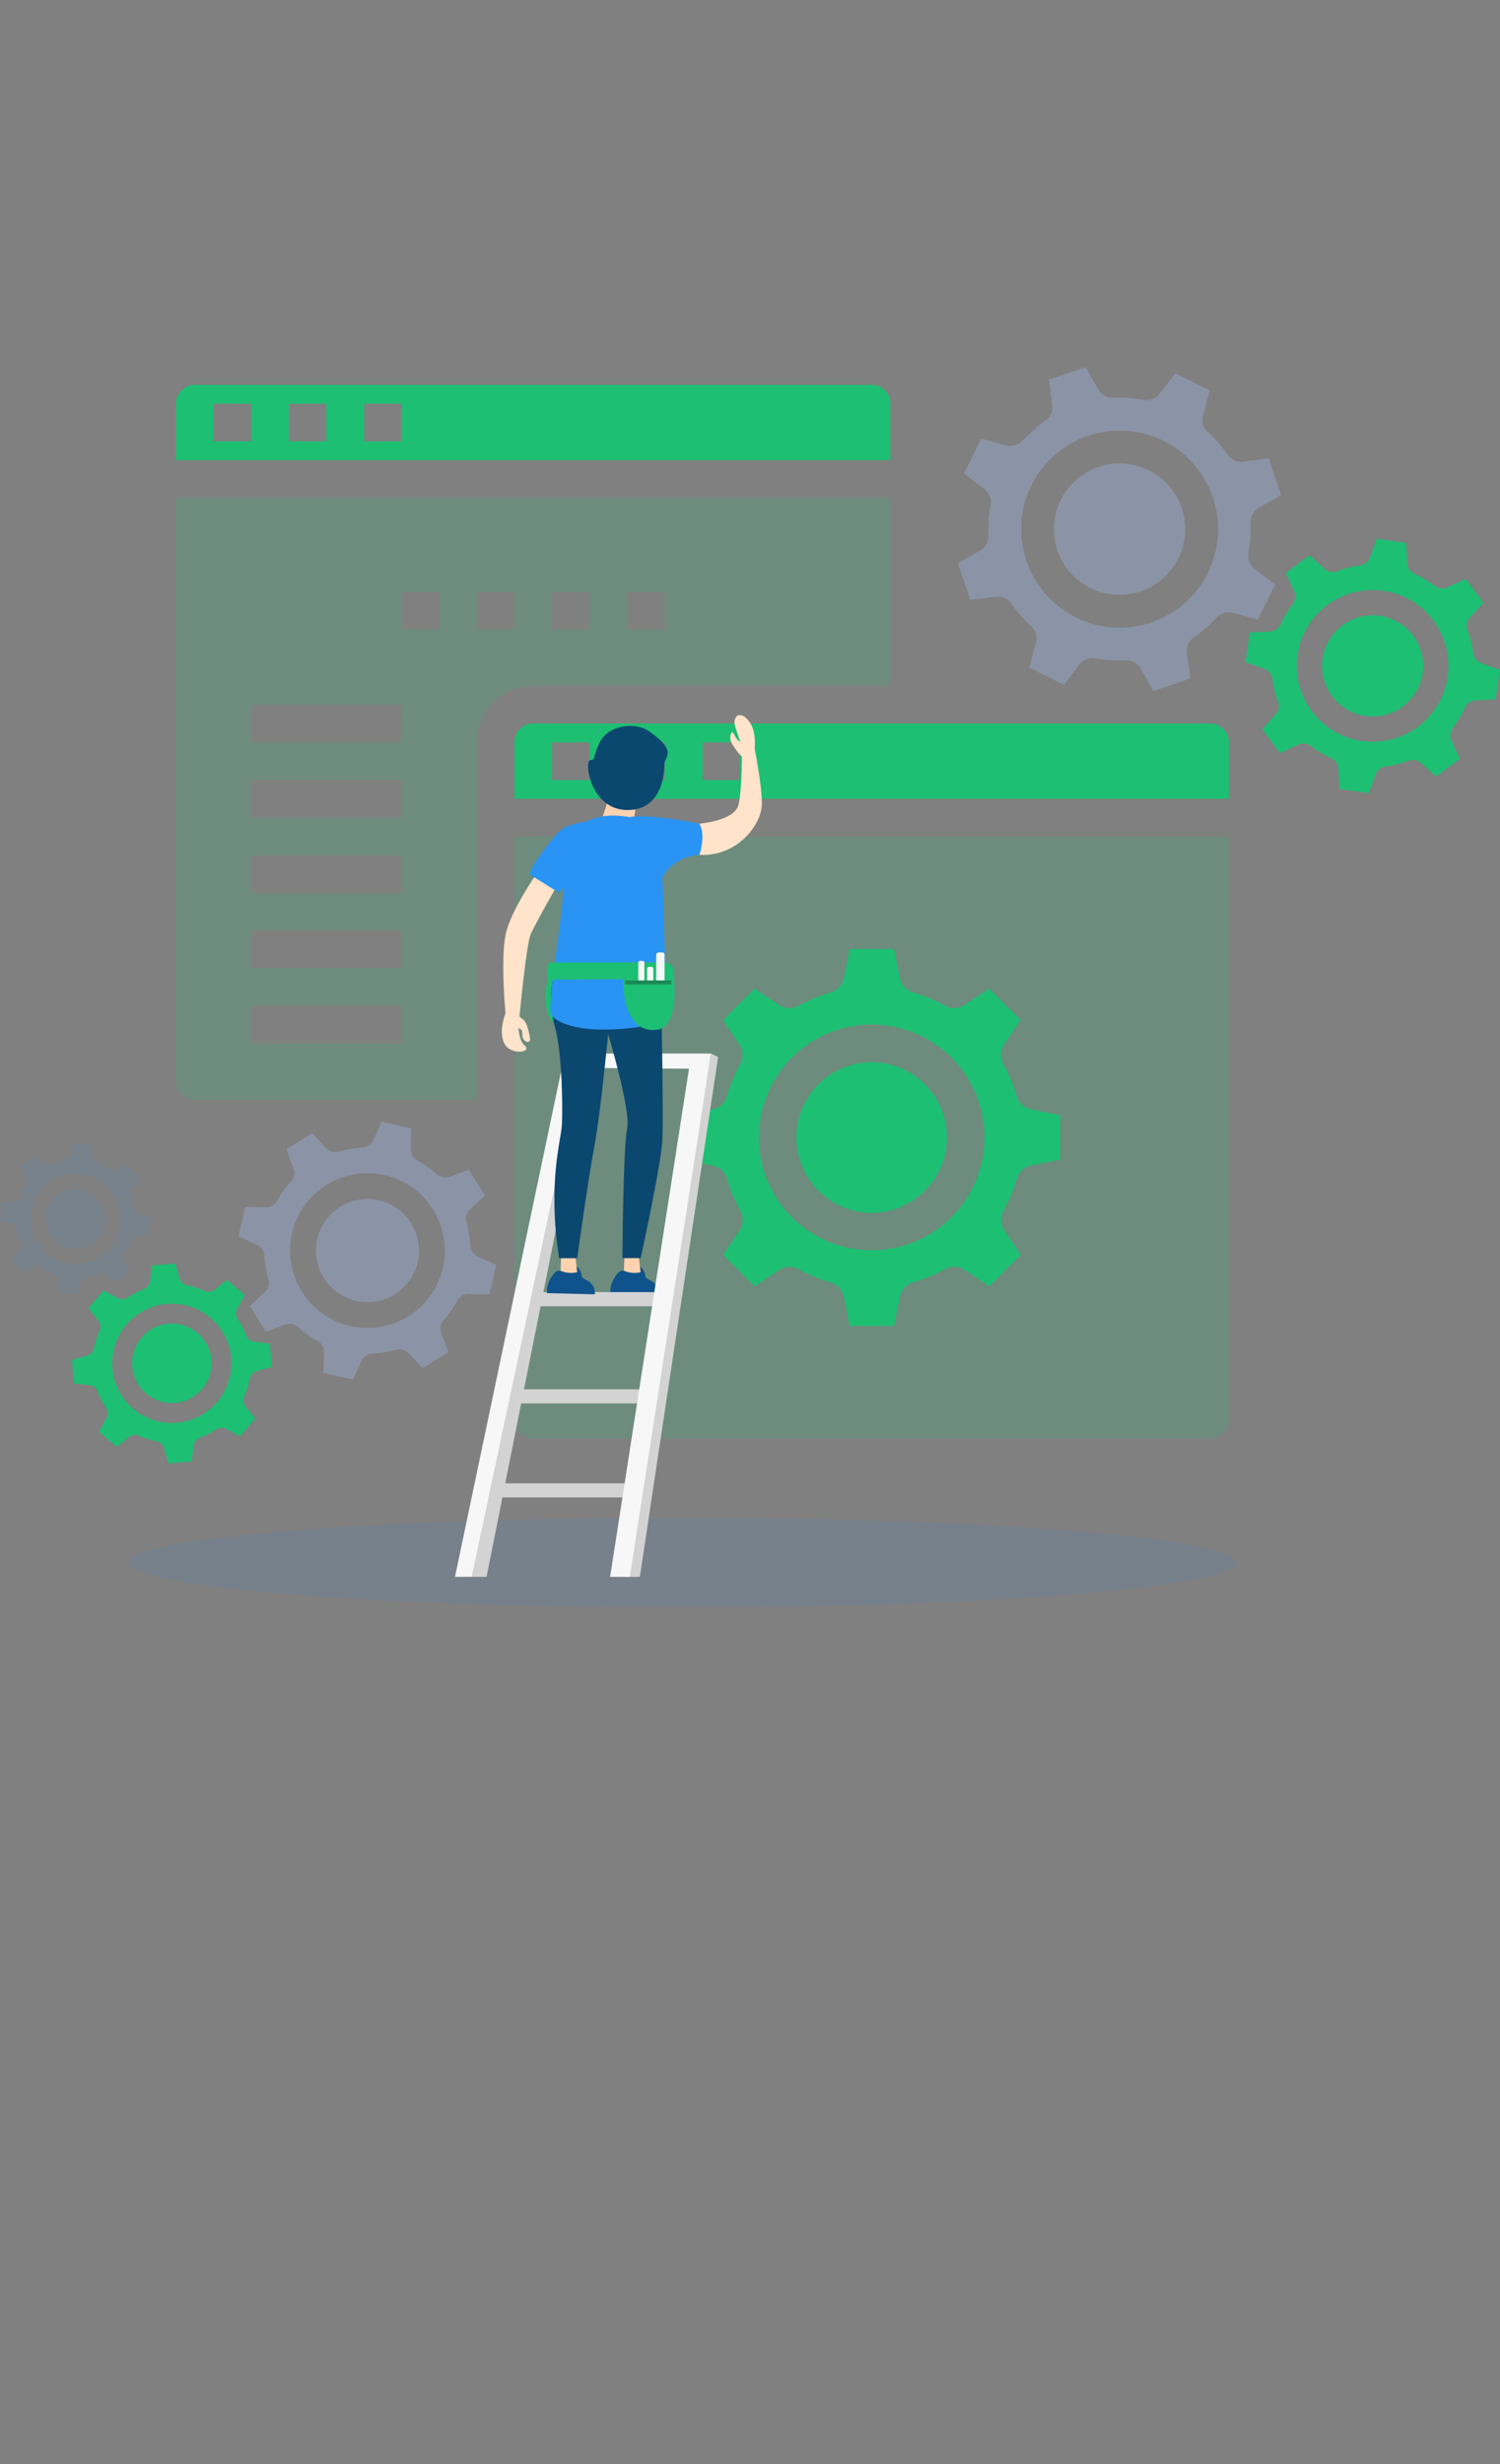 <svg xmlns="http://www.w3.org/2000/svg" width="1226.1" height="2013" viewBox="0 -300 1226.1 2013">
  <rect x="0" y="-300" width="1226.1" height="2013" fill="#808080" stroke="none"/>
  <g id="website-maintenance" transform="translate(-356.3 -28.8)">
    <g id="Group_68475" data-name="Group 68475" opacity="0.1">
      <path id="Path_52493" data-name="Path 52493" d="M466.3,715.7A49.163,49.163,0,0,0,463,705a6.036,6.036,0,0,1,.9-6.3l6.1-7.5L460.8,680l-8.5,4.5a6.157,6.157,0,0,1-6.4-.4,52.306,52.306,0,0,0-9.9-5.3,6.025,6.025,0,0,1-3.8-5.1l-.9-9.6-14.4-1.4-2.8,9.3a6.082,6.082,0,0,1-4.8,4.2,49.163,49.163,0,0,0-10.7,3.3,6.036,6.036,0,0,1-6.3-.9l-7.5-6.1-11.2,9.2,4.5,8.5a6.158,6.158,0,0,1-.4,6.4,52.306,52.306,0,0,0-5.3,9.9,6.026,6.026,0,0,1-5.1,3.8l-9.6.9-1.4,14.4,9.3,2.8a6.082,6.082,0,0,1,4.2,4.8,49.163,49.163,0,0,0,3.3,10.7,6.006,6.006,0,0,1-.9,6.3l-6.1,7.5,9.2,11.2,8.5-4.5a6.157,6.157,0,0,1,6.4.4,52.306,52.306,0,0,0,9.9,5.3,6.025,6.025,0,0,1,3.8,5.1l.9,9.6,14.4,1.4,2.8-9.3a6.082,6.082,0,0,1,4.8-4.2,49.163,49.163,0,0,0,10.7-3.3,6.036,6.036,0,0,1,6.3.9l7.5,6.1,11.2-9.2-4.5-8.5a6.158,6.158,0,0,1,.4-6.4,52.306,52.306,0,0,0,5.3-9.9,6.026,6.026,0,0,1,5.1-3.8l9.6-.9,1.4-14.4-9.3-2.8A6.406,6.406,0,0,1,466.3,715.7Zm-51.8,45.4a36.777,36.777,0,1,1,40.2-33A36.793,36.793,0,0,1,414.5,761.1Z" fill="#2a94f4"/>
      <path id="Path_52494" data-name="Path 52494" d="M393.7,722a24.518,24.518,0,1,1,22,26.8A24.49,24.49,0,0,1,393.7,722Z" fill="#2a94f4"/>
    </g>
    <ellipse id="Ellipse_548" data-name="Ellipse 548" cx="452.5" cy="36.6" rx="452.5" ry="36.6" transform="translate(461.5 968.6)" fill="#2a94f4" opacity="0.1"/>
    <path id="Path_52495" data-name="Path 52495" d="M776.8,888.5a15.407,15.407,0,0,0,15.4,15.4h553.3a15.407,15.407,0,0,0,15.4-15.4V412.1h-584V888.5Z" fill="#1dbf73" opacity="0.19"/>
    <path id="Path_52496" data-name="Path 52496" d="M950.6,691.8a125.288,125.288,0,0,0,10.8,26,15.36,15.36,0,0,1-.6,16l-13.4,20.1,25.7,25.7,20.1-13.4a15.36,15.36,0,0,1,16-.6,120.934,120.934,0,0,0,26,10.8,15.593,15.593,0,0,1,10.9,11.8l4.7,23.7h36.3l4.8-23.8a15.418,15.418,0,0,1,10.9-11.8,125.289,125.289,0,0,0,26-10.8,15.36,15.36,0,0,1,16,.6l20.1,13.4,25.7-25.7-13.4-20.1a15.36,15.36,0,0,1-.6-16,120.94,120.94,0,0,0,10.8-26,15.593,15.593,0,0,1,11.8-10.9l23.7-4.7V639.8l-23.8-4.8a15.418,15.418,0,0,1-11.8-10.9,125.282,125.282,0,0,0-10.8-26,15.36,15.36,0,0,1,.6-16l13.4-20.1-25.7-25.7-20.1,13.4a15.36,15.36,0,0,1-16,.6,120.932,120.932,0,0,0-26-10.8,15.593,15.593,0,0,1-10.9-11.8l-4.7-23.7h-36.3l-4.8,23.8a15.418,15.418,0,0,1-10.9,11.8,125.288,125.288,0,0,0-26,10.8,15.36,15.36,0,0,1-16-.6L973,536.4l-25.7,25.7,13.4,20.1a15.36,15.36,0,0,1,.6,16,120.934,120.934,0,0,0-10.8,26,15.593,15.593,0,0,1-11.8,10.9L915,639.8v36.3l23.8,4.8A15.128,15.128,0,0,1,950.6,691.8Zm118.2-126.1a92.2,92.2,0,1,1-92.2,92.2A92.226,92.226,0,0,1,1068.8,565.7Zm-292-230.5v46.1h584V335.2a15.407,15.407,0,0,0-15.4-15.4H792.1A15.322,15.322,0,0,0,776.8,335.2Zm153.7,0h30.7V366H930.5Zm-61.5,0h30.7V366H869Zm-61.5,0h30.7V366H807.5Z" fill="#1dbf73"/>
    <path id="Path_52497" data-name="Path 52497" d="M1130.3,658a61.5,61.5,0,1,1-61.5-61.5A61.52,61.52,0,0,1,1130.3,658ZM1084.2,58.6a15.407,15.407,0,0,0-15.4-15.4H515.5a15.407,15.407,0,0,0-15.4,15.4v46.1h584V58.6ZM561.6,89.3H530.9V58.6h30.7Zm61.5,0H592.4V58.6h30.7Zm61.5,0H653.9V58.6h30.7Z" fill="#1dbf73"/>
    <path id="Path_52498" data-name="Path 52498" d="M746,335.2a46.049,46.049,0,0,1,46.1-46.1h292V135.4h-584V611.8a15.407,15.407,0,0,0,15.4,15.4H746ZM869,212.3h30.7V243H869Zm-61.5,0h30.7V243H807.5Zm-61.5,0h30.7V243H746ZM684.6,581.1h-123V550.4h123Zm0-61.5h-123V488.9h123Zm0-61.4h-123V427.5h123Zm0-61.5h-123V366h123Zm0-61.5h-123V304.5h123Zm0-92.2V212.3h30.7V243Z" fill="#1dbf73" opacity="0.19"/>
    <path id="Path_52499" data-name="Path 52499" d="M866.3,767.1l.6-16.2,11.5,3.5,2.2,20.2S869.6,775.3,866.3,767.1Z" fill="#fcd2b1"/>
    <path id="Path_52500" data-name="Path 52500" d="M867.3,767.2a21.242,21.242,0,0,0,12.8.8l-.7-4.6a9.486,9.486,0,0,1,4,6.1c.8,4.1,1,3,6.2,6.2,5.3,3.2,4.9,10.4,4.9,10.4l-39.2-1s-1.1-7.9,6-16.3A5.131,5.131,0,0,1,867.3,767.2Z" fill="#0e538c"/>
    <path id="Path_52501" data-name="Path 52501" d="M804,529s-5.1,19.9,2.1,32.4,20.2-15.2,20.2-15.2S824,519.6,804,529Z" fill="#1dbf73"/>
    <path id="Path_52502" data-name="Path 52502" d="M800.4,434.6s-26.4,35.9-30.8,57.6c-4.5,21.7.3,69.1.3,69.1h10.8s5.7-60.5,9.3-69.1c3.6-8.8,27-49.4,27-49.4Z" fill="#ffe3ca"/>
    <rect id="Rectangle_3155" data-name="Rectangle 3155" width="100.2" height="11.5" transform="translate(795.9 784.3)" fill="#d3d3d3"/>
    <rect id="Rectangle_3156" data-name="Rectangle 3156" width="107.7" height="11.5" transform="translate(774.5 863.7)" fill="#d3d3d3"/>
    <rect id="Rectangle_3157" data-name="Rectangle 3157" width="107.7" height="11.5" transform="translate(764.8 940.5)" fill="#d3d3d3"/>
    <path id="Path_52503" data-name="Path 52503" d="M754,1016.9H742l88.4-415.8h6.7Z" fill="#d3d3d3"/>
    <path id="Path_52504" data-name="Path 52504" d="M879.3,1016.9h-12l70.1-427.5,5.9,2.8Z" fill="#d3d3d3"/>
    <path id="Path_52505" data-name="Path 52505" d="M855,1016.9l64.5-415.1-89.1-.7L742,1016.9H728.2L818,589.4H937.4l-66.3,427.5H853" fill="#f7f7f7"/>
    <path id="Path_52506" data-name="Path 52506" d="M814.5,767.1l.6-16.2,11.5,3.5,2.2,20.2C828.7,774.6,817.8,775.3,814.5,767.1Z" fill="#fcd2b1"/>
    <path id="Path_52507" data-name="Path 52507" d="M928,401.6s28.5-2.1,31.9-15.3,2.8-48.8,2.8-48.8h9.9s6.8,33.1,6.4,48.8-19.5,42.5-51,40.8C896.6,425.4,928,401.6,928,401.6Z" fill="#ffe3ca"/>
    <path id="Path_52508" data-name="Path 52508" d="M835.7,399.9s-16.5,1.7-23.3,8.9c-3.3,3.5-23.8,28.9-23,34.4l24.1,15,19.7-27.3Z" fill="#2a94f4"/>
    <path id="Path_52509" data-name="Path 52509" d="M809.9,522.2s-7.1,21-.4,44,6.7,69.4,6.1,81.5-11.9,47.1-2.3,108.9h14.8s9-64.8,14.2-92.4c4.9-25.9,11.1-90.5,11.1-90.5S872,635,868.9,650.8c-3.4,17.4-3.8,105.7-3.8,105.7H880s16.7-76,17.7-96.4c1.1-20.4-1.2-134.8-1.2-134.8S846.9,491.6,809.9,522.2Z" fill="#0b4870"/>
    <path id="Path_52510" data-name="Path 52510" d="M860.7,360l-15.1,46.2,27.3,5.4,6-47.9Z" fill="#fcd2b1"/>
    <path id="Path_52511" data-name="Path 52511" d="M876.2,397.3s18.5,3.8,20.4,28,4.5,127.4,4.5,136.3c-.6,4.1-72.5,17.8-93.9-3-5.4-5.3,12.3-95.1,9.8-118.7C814.4,416.4,828.4,386.5,876.2,397.3Z" fill="#2a94f4"/>
    <path id="Path_52512" data-name="Path 52512" d="M897.7,445.7s7.4-16.9,30.3-18.6c0,0,5.5-15.7,0-25.5,0,0-41.5-8.5-57.3-5.3S897.7,445.7,897.7,445.7Z" fill="#2a94f4"/>
    <path id="Path_52513" data-name="Path 52513" d="M972.5,346.4s3.1-16.6-2.4-26c-3.3-5.6-6.9-8.2-10.5-7.2-2.4.7-3.4,4.9-2.8,7.3.8,3.1,3.4,11.6,4.8,14,0,0-2.5,0-5.1-5.6-2.5-5.5-4.4,2.6-2.4,6.4C957.1,340.8,967,355.9,972.5,346.4Z" fill="#ffe3ca"/>
    <path id="Path_52514" data-name="Path 52514" d="M815.4,767.2a21.242,21.242,0,0,0,12.8.8l-.7-4.6a9.486,9.486,0,0,1,4,6.1c.8,4.1,1,3,6.2,6.2,5.3,3.2,4.9,10.4,4.9,10.4l-39.2-1s-1.1-7.9,6-16.3A5.169,5.169,0,0,1,815.4,767.2Z" fill="#0e538c"/>
    <path id="Path_52515" data-name="Path 52515" d="M899.4,353.1c-.7-5.8,11.9-9.7-12.2-26.7-12.3-8.6-33.7-4.8-40.3,8.2s-3.1,14.3-8.2,15.2c-5.1,1,.3,41.2,31.1,40.7C900.7,390,899.4,353.1,899.4,353.1Z" fill="#0b4870"/>
    <path id="Path_52516" data-name="Path 52516" d="M813.6,406.6" fill="#333"/>
    <path id="Path_52517" data-name="Path 52517" d="M805.7,515h93.8a7.28,7.28,0,0,1,7.3,6.5c1.6,14.1,3.3,46.1-13.2,48.4-21.2,3-28-19.9-28-41.2L804,529S801.9,518.8,805.7,515Z" fill="#1dbf73"/>
    <path id="Path_52518" data-name="Path 52518" d="M769.9,561.3" fill="#2a94f4"/>
    <path id="Path_52519" data-name="Path 52519" d="M780,555.7s-1.8,21.3,5.1,27.1c6.9,5.9-12.2,8.5-16.9-2.3s1.7-24.8,1.7-24.8Z" fill="#ffe3ca"/>
    <path id="Path_52520" data-name="Path 52520" d="M778.2,558.5a12.187,12.187,0,0,1,8.8,8,57.076,57.076,0,0,1,2.6,11,2.172,2.172,0,0,1-3.5,2,6.628,6.628,0,0,1-2.9-6.1c.5-6.5-7.3-4.6-7.3-4.6S773.3,561.1,778.2,558.5Z" fill="#ffe3ca"/>
    <path id="Path_52521" data-name="Path 52521" d="M882.9,529.7H878V515.2a1.538,1.538,0,0,1,1.5-1.5h2a1.538,1.538,0,0,1,1.5,1.5v14.5Zm7.3,0h-4.9v-9.6a1.538,1.538,0,0,1,1.5-1.5h2a1.538,1.538,0,0,1,1.5,1.5v9.6Zm9.3,0h-6.8V508.8a2.006,2.006,0,0,1,2-2h2.8a2.006,2.006,0,0,1,2,2Z" fill="#f7f7f7"/>
    <rect id="Rectangle_3158" data-name="Rectangle 3158" width="37.8" height="3.2" transform="translate(867.2 529.7)" fill="#161616" opacity="0.32"/>
    <g id="Group_68476" data-name="Group 68476">
      <path id="Path_52522" data-name="Path 52522" d="M557.4,819.5a65.95,65.95,0,0,0-6.8-13.2,8.183,8.183,0,0,1-.4-8.4l6.2-11.2-14.6-12.4-10,8a8,8,0,0,1-8.4,1,64.315,64.315,0,0,0-14.1-4.5,8.026,8.026,0,0,1-6.2-5.7l-3.5-12.2-19.1,1.6L479,775.2a8.225,8.225,0,0,1-5.2,6.7,65.949,65.949,0,0,0-13.2,6.8,8.183,8.183,0,0,1-8.4.4L441,782.9l-12.4,14.6,8,10a8,8,0,0,1,1,8.4,64.314,64.314,0,0,0-4.5,14.1,8.026,8.026,0,0,1-5.7,6.2l-12.3,3.5,1.6,19.1,12.7,1.5a8.225,8.225,0,0,1,6.7,5.2,65.95,65.95,0,0,0,6.8,13.2,8.183,8.183,0,0,1,.4,8.4l-6.2,11.2,14.6,12.4,10-8a8,8,0,0,1,8.4-1,64.315,64.315,0,0,0,14.1,4.5,8.026,8.026,0,0,1,6.2,5.7l3.5,12.3,19.1-1.6,1.5-12.7a8.225,8.225,0,0,1,5.2-6.7,65.95,65.95,0,0,0,13.2-6.8,8.183,8.183,0,0,1,8.4-.4l11.2,6.2,12.4-14.6-8-10a8,8,0,0,1-1-8.4,64.316,64.316,0,0,0,4.5-14.1,8.026,8.026,0,0,1,5.7-6.2l12.3-3.5-1.6-19.1-12.7-1.5A8.521,8.521,0,0,1,557.4,819.5ZM500.8,891a48.719,48.719,0,1,1,44.5-52.6A48.8,48.8,0,0,1,500.8,891Z" fill="#1dbf73"/>
      <path id="Path_52523" data-name="Path 52523" d="M464.4,845.2a32.467,32.467,0,1,1,35.1,29.6A32.5,32.5,0,0,1,464.4,845.2Z" fill="#1dbf73"/>
    </g>
    <g id="Group_68477" data-name="Group 68477">
      <path id="Path_52524" data-name="Path 52524" d="M713.1,687.9a82.957,82.957,0,0,0-15.7-11.2,10.438,10.438,0,0,1-5.4-9.5l.5-16.6L668.3,645l-6.8,15.1a10.493,10.493,0,0,1-9.1,6.2,82.105,82.105,0,0,0-19,3.2,10.482,10.482,0,0,1-10.6-2.9l-11.3-12.1-21.1,13.1,5.8,15.6a10.443,10.443,0,0,1-2.1,10.8,82.957,82.957,0,0,0-11.2,15.7,10.438,10.438,0,0,1-9.5,5.4l-16.6-.5-5.6,24.2,15.1,6.8a10.493,10.493,0,0,1,6.2,9.1,87.638,87.638,0,0,0,3.1,19,10.482,10.482,0,0,1-2.9,10.6l-12.1,11.3,13.1,21.1,15.6-5.9a10.483,10.483,0,0,1,10.8,2.1,82.957,82.957,0,0,0,15.7,11.2,10.254,10.254,0,0,1,5.4,9.5l-.5,16.6,24.2,5.6,6.8-15.1a10.493,10.493,0,0,1,9.1-6.2,87.638,87.638,0,0,0,19-3.1,10.482,10.482,0,0,1,10.6,2.9l11.3,12.1,21.1-13.1L717,817.7a10.443,10.443,0,0,1,2.1-10.8,82.957,82.957,0,0,0,11.2-15.7,10.438,10.438,0,0,1,9.5-5.4l16.6.5,5.6-24.2-15.1-6.8a10.493,10.493,0,0,1-6.2-9.1,87.638,87.638,0,0,0-3.1-19,10.482,10.482,0,0,1,2.9-10.6l12.1-11.3-13.1-21.1L723.9,690A10.927,10.927,0,0,1,713.1,687.9ZM690.1,804a63.224,63.224,0,1,1,20.2-87.1A63.239,63.239,0,0,1,690.1,804Z" fill="#8a94a6"/>
      <path id="Path_52525" data-name="Path 52525" d="M620.9,772.6a42.108,42.108,0,1,1,58,13.5A42.061,42.061,0,0,1,620.9,772.6Z" fill="#8a94a6"/>
    </g>
    <g id="Group_68478" data-name="Group 68478">
      <path id="Path_52526" data-name="Path 52526" d="M1412.8,222.4a78.146,78.146,0,0,0-9.7,16.2,10.4,10.4,0,0,1-8.9,6.1l-16.3.8-3.6,24.1,15.3,5.5a10.41,10.41,0,0,1,6.7,8.4,76.755,76.755,0,0,0,4.6,18.3,10.314,10.314,0,0,1-2,10.6l-10.9,12,14.5,19.6,14.8-6.9a10.367,10.367,0,0,1,10.7,1.2,78.151,78.151,0,0,0,16.2,9.7,10.4,10.4,0,0,1,6.1,8.9l.8,16.3,24.1,3.6,5.5-15.3a10.41,10.41,0,0,1,8.4-6.7,76.748,76.748,0,0,0,18.3-4.6,10.314,10.314,0,0,1,10.6,2l12,11,19.6-14.5-6.9-14.8a10.367,10.367,0,0,1,1.2-10.7,78.146,78.146,0,0,0,9.7-16.2,10.4,10.4,0,0,1,8.9-6.1l16.3-.8,3.6-24.1-15.3-5.5a10.41,10.41,0,0,1-6.7-8.4,76.755,76.755,0,0,0-4.6-18.3,10.314,10.314,0,0,1,2-10.6l11-12-14.5-19.6-14.8,6.9a10.367,10.367,0,0,1-10.7-1.2,78.15,78.15,0,0,0-16.2-9.7,10.4,10.4,0,0,1-6.1-8.9l-.8-16.3-24.1-3.6-5.5,15.3a10.41,10.41,0,0,1-8.4,6.7,76.75,76.75,0,0,0-18.3,4.6,10.314,10.314,0,0,1-10.6-2l-12-11-19.6,14.5,6.9,14.8A10.615,10.615,0,0,1,1412.8,222.4Zm115.3,13.5a61.991,61.991,0,1,1-86.7-13A62.063,62.063,0,0,1,1528.1,235.9Z" fill="#1dbf73"/>
      <path id="Path_52527" data-name="Path 52527" d="M1502.8,306a41.331,41.331,0,1,1,8.7-57.8A41.262,41.262,0,0,1,1502.8,306Z" fill="#1dbf73"/>
    </g>
    <g id="Group_68479" data-name="Group 68479">
      <path id="Path_52528" data-name="Path 52528" d="M1166,141.6a111.866,111.866,0,0,0-1.7,24.5,13.472,13.472,0,0,1-6.7,12.3l-18.3,10.5,10.1,30,21-2.7a13.421,13.421,0,0,1,12.7,5.7,109.652,109.652,0,0,0,16.1,18.5,13.478,13.478,0,0,1,3.9,13.4l-5.5,20.3,28.3,14.1,13-16.7a13.368,13.368,0,0,1,13-5,106.04,106.04,0,0,0,24.5,1.7,13.472,13.472,0,0,1,12.3,6.7l10.5,18.3,30-10.1-2.7-21a13.421,13.421,0,0,1,5.7-12.7,105.35,105.35,0,0,0,18.5-16.1,13.478,13.478,0,0,1,13.4-3.9l20.4,5.5,14.1-28.4-16.8-13a13.368,13.368,0,0,1-5-13,106.038,106.038,0,0,0,1.7-24.5,13.669,13.669,0,0,1,6.7-12.3l18.3-10.5-10.1-30-21,2.7a13.421,13.421,0,0,1-12.7-5.7,105.35,105.35,0,0,0-16.1-18.5,13.478,13.478,0,0,1-3.9-13.4l5.5-20.4L1317,33.8l-13,16.7a13.368,13.368,0,0,1-13,5,106.039,106.039,0,0,0-24.5-1.7,13.472,13.472,0,0,1-12.3-6.7l-10.5-18.3-30,10.1,2.7,21a13.421,13.421,0,0,1-5.7,12.7,105.35,105.35,0,0,0-18.5,16.1,13.478,13.478,0,0,1-13.4,3.9l-20.4-5.5-14.1,28.4,16.7,13A13.062,13.062,0,0,1,1166,141.6Zm141.3-52.7a80.5,80.5,0,1,1-107.9,36.3A80.591,80.591,0,0,1,1307.3,88.9Z" fill="#8a94a6"/>
      <path id="Path_52529" data-name="Path 52529" d="M1319.5,184.9a53.643,53.643,0,1,1-24.2-71.9A53.67,53.67,0,0,1,1319.5,184.9Z" fill="#8a94a6"/>
    </g>
  </g>
</svg>
